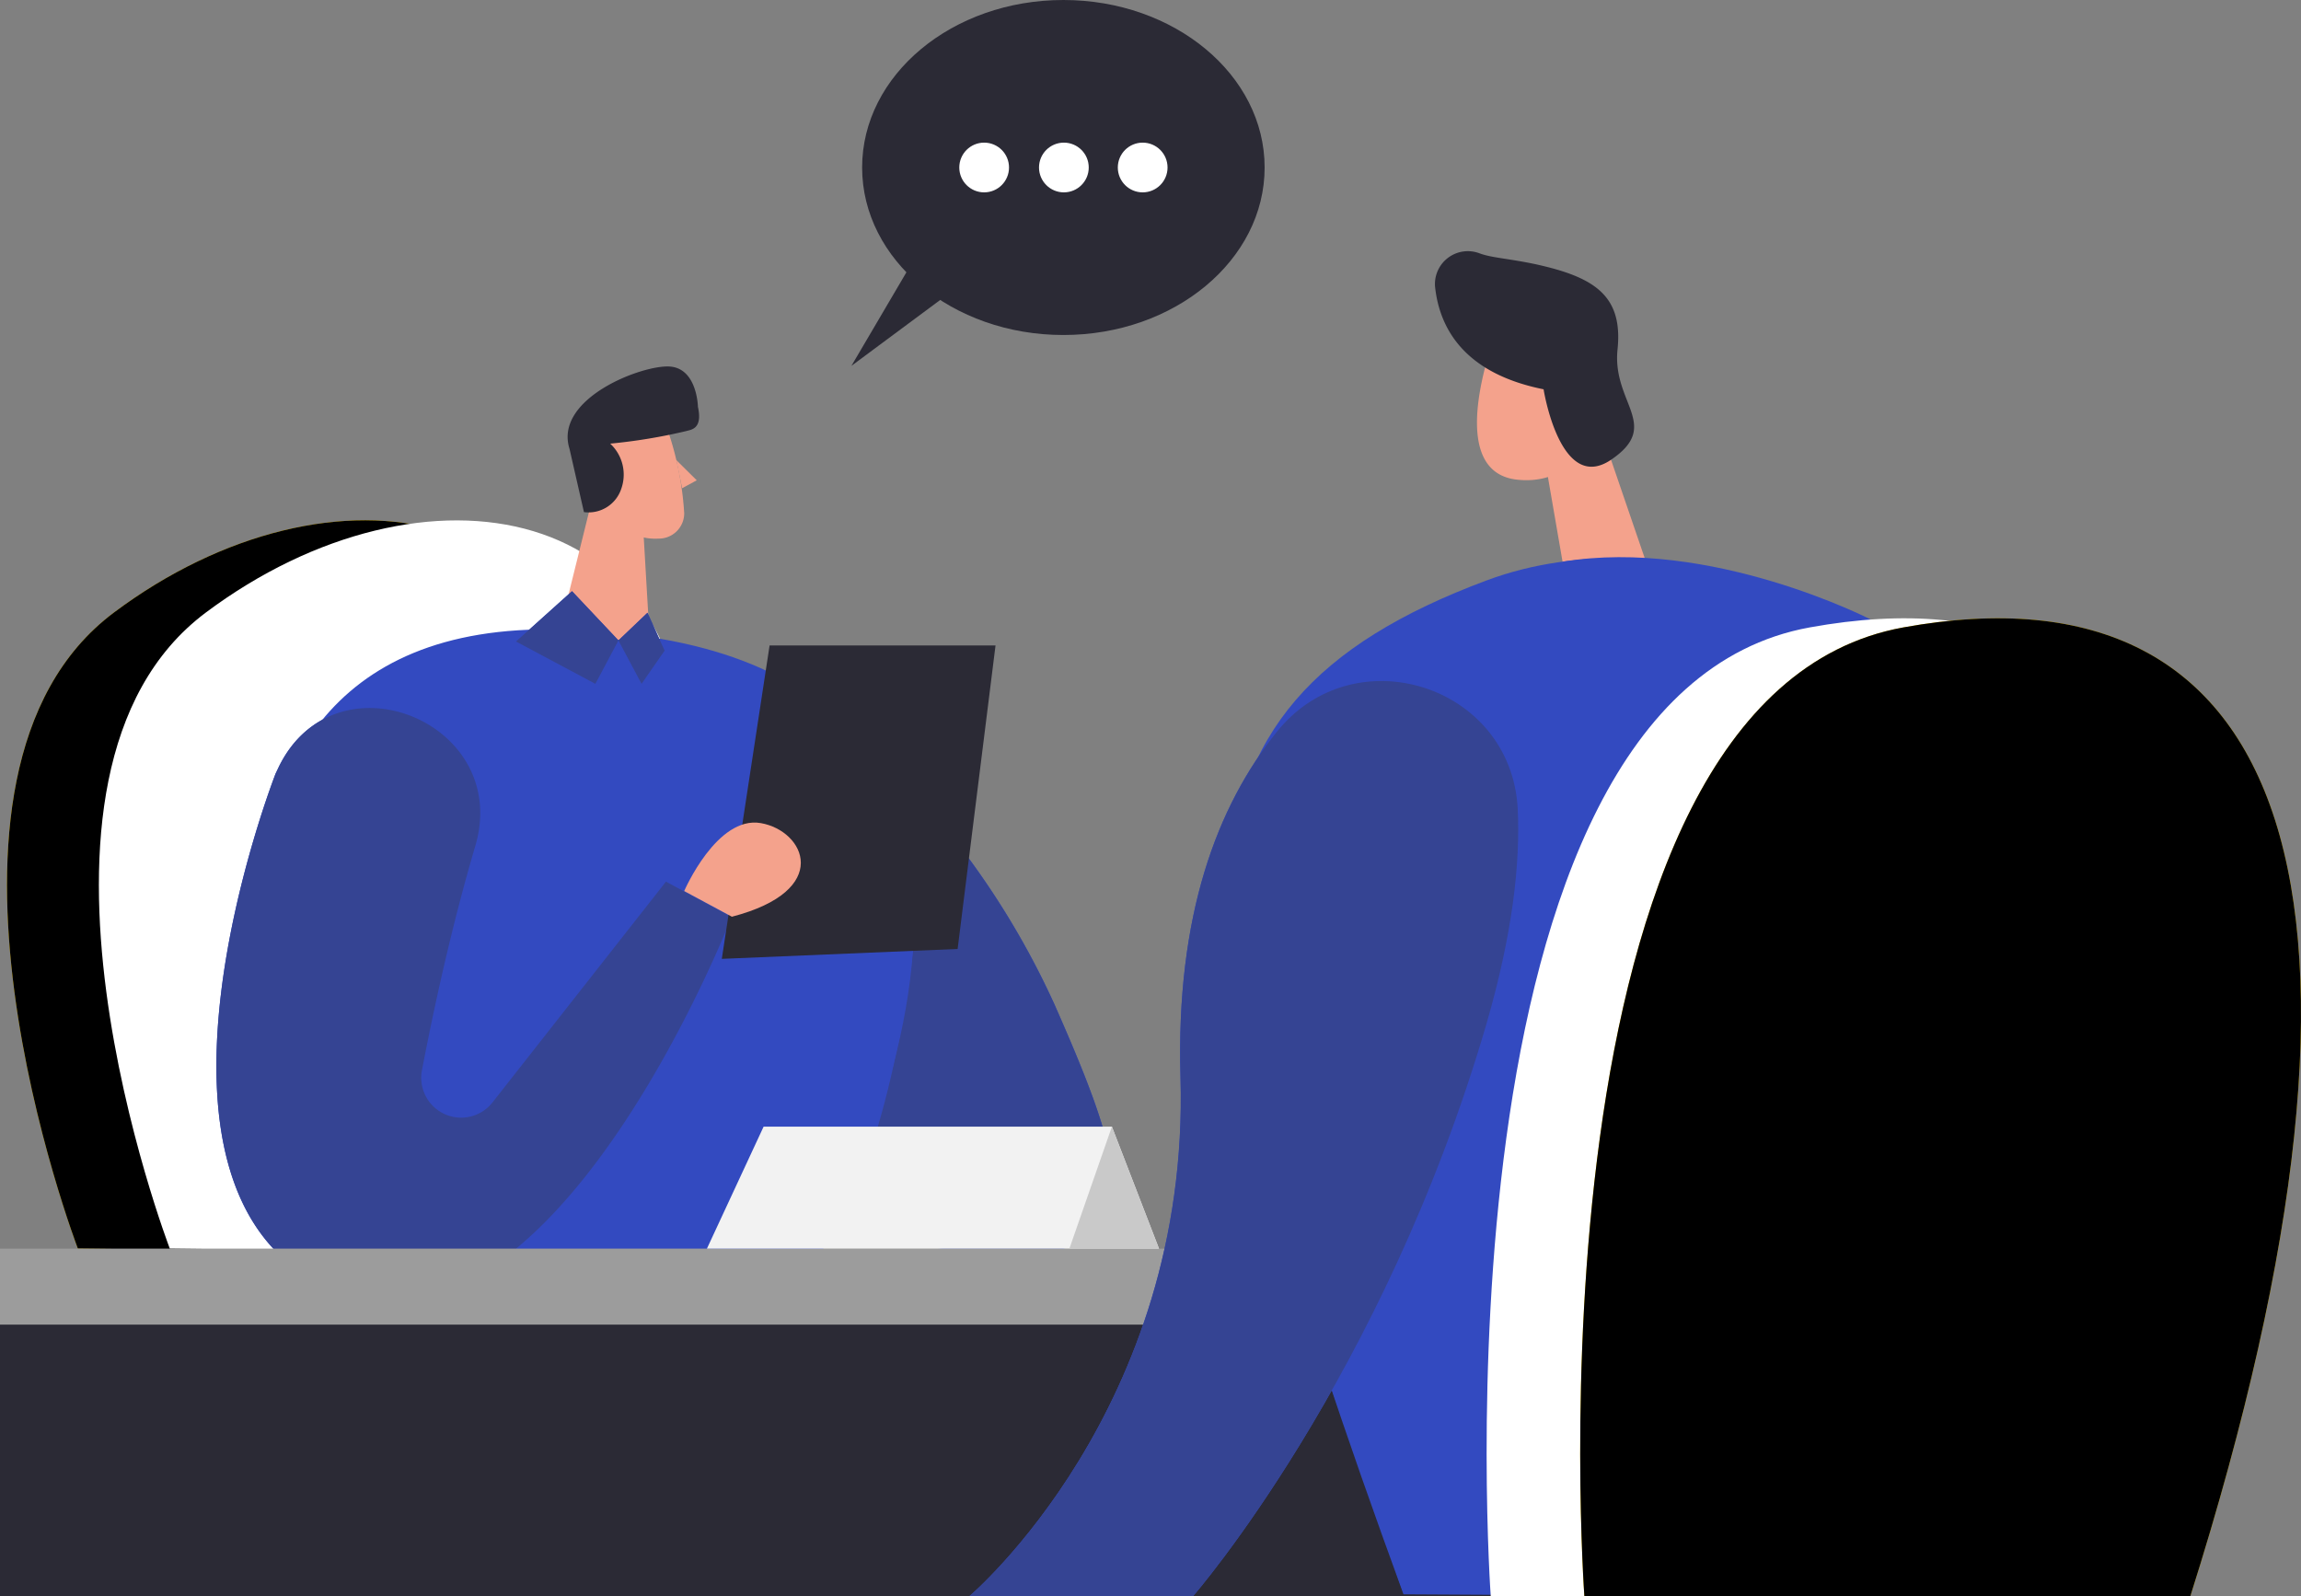 <svg xmlns="http://www.w3.org/2000/svg" width="200.336" height="138.964" viewBox="0 0 200.336 138.964"><rect x="0" y="0" width="200.336" height="138.964" fill="#808080" stroke="none"/><defs><style>.a{fill:#ffd200;}.b{fill:#fff;}.c{fill:#334ac0;}.d{fill:#354493;}.e{fill:#f4a28c;}.f{fill:#2b2a35;}.g{fill:#9c9c9c;}.h{fill:#f2f2f2;}.i{fill:#c9c9c9;}</style></defs><g transform="translate(-1433.832 -598.518)"><path class="a" d="M46.4,145.357s-15.791-41.225,3.147-55.386,43.081-9.932,41.785,15.54-2.008,40.318-2.008,40.318Z" transform="translate(1394.213 561.869)"/><path d="M46.4,145.357s-15.791-41.225,3.147-55.386,43.081-9.932,41.785,15.54-2.008,40.318-2.008,40.318Z" transform="translate(1394.213 561.869)"/><path class="b" d="M56.626,145.359s-15.8-41.225,3.147-55.386,43.088-9.907,41.829,15.565-2.014,40.318-2.014,40.318Z" transform="translate(1391.99 561.867)"/><path class="c" d="M129.261,102.833a71.246,71.246,0,0,1,19.933,25.8c7.194,16.295,9.12,23.816-9.969,21.242S116.988,126.208,129.261,102.833Z" transform="translate(1376.441 557.328)"/><path class="d" d="M129.261,102.833a71.246,71.246,0,0,1,19.933,25.8c7.194,16.295,9.12,23.816-9.969,21.242S116.988,126.208,129.261,102.833Z" transform="translate(1376.441 557.328)"/><path class="c" d="M71.888,148S53.34,93.138,94.325,94.095c52.17,1.259,22.375,54.958,22.375,54.958Z" transform="translate(1388.24 559.23)"/><path class="e" d="M111.526,71.292a27.368,27.368,0,0,1,1.416,7.181,2.209,2.209,0,0,1-2.241,2.2,4.835,4.835,0,0,1-4.595-2.65L103.9,74.6a3.959,3.959,0,0,1,.673-4.525C106.56,67.749,110.79,68.705,111.526,71.292Z" transform="translate(1380.461 564.738)"/><path class="e" d="M105.2,76.228l-3.474,14.01,7.861,1.366-.611-10.473Z" transform="translate(1380.842 563.113)"/><path class="f" d="M102.763,72l1.259,5.513a3,3,0,0,0,3.254-2.046,3.682,3.682,0,0,0-.969-3.915,48.515,48.515,0,0,0,6.6-1.089c.441-.132,1.466-.164,1.038-2.115,0,0-.057-3.311-2.417-3.506S101.385,67.6,102.763,72Z" transform="translate(1380.652 565.59)"/><path class="e" d="M114.7,75.255l1.775,1.756L115.2,77.7Z" transform="translate(1378.02 563.324)"/><ellipse class="f" cx="17.522" cy="14.583" rx="17.522" ry="14.583" transform="translate(1508.893 598.518)"/><path class="f" d="M140.412,51.207l-6.237,10.611L144.44,54.2Z" transform="translate(1373.785 568.553)"/><circle class="b" cx="2.165" cy="2.165" r="2.165" transform="translate(1517.352 610.936)"/><circle class="b" cx="2.165" cy="2.165" r="2.165" transform="translate(1524.293 610.936)"/><circle class="b" cx="2.165" cy="2.165" r="2.165" transform="translate(1531.154 610.936)"/><path class="c" d="M87.074,106.464s9.2-.9,8.434,11.228-4.179,19.593,5.092,16.15,10.177-16.15,10.177-16.15l16.641,7.068s-1.888,17.881-7.811,25.924H91.486l-13.022-12.3Z" transform="translate(1385.9 556.541)"/><path class="c" d="M68.985,107.905l-.3.629S54.547,144.6,73.088,153.221c19.335,8.944,35.3-32.206,35.3-32.206l-5.721-3.065L87.564,137.172a3.474,3.474,0,0,1-6.143-2.795c1.108-5.778,2.65-12.751,4.639-19.511C89.27,104.1,73.97,97.848,68.985,107.905Z" transform="translate(1389.146 557.328)"/><path class="d" d="M68.985,107.905l-.3.629S54.547,144.6,73.088,153.221c19.335,8.944,35.3-32.206,35.3-32.206l-5.721-3.065L87.564,137.172a3.474,3.474,0,0,1-6.143-2.795c1.108-5.778,2.65-12.751,4.639-19.511C89.27,104.1,73.97,97.848,68.985,107.905Z" transform="translate(1389.146 557.328)"/><rect class="g" width="168.958" height="6.621" transform="translate(1433.832 707.227)"/><rect class="f" width="168.958" height="23.633" transform="translate(1433.832 713.848)"/><path class="h" d="M118.1,160.025l4.934-10.618h30.324l4.1,10.618Z" transform="translate(1377.281 547.201)"/><path class="i" d="M162.124,149.407l-3.7,10.618h7.8Z" transform="translate(1368.514 547.201)"/><path class="e" d="M211.657,75.839l1.466,8.478,7.634.56-4.645-13.563Z" transform="translate(1356.939 564.182)"/><path class="e" d="M212.617,60.821a5.085,5.085,0,0,0-8.075,2.738c-1.032,3.883-1.743,9.567,2.763,10.026C214.2,74.3,215.4,65.4,215.4,65.4a9.315,9.315,0,0,0-2.782-4.582Z" transform="translate(1358.654 566.699)"/><path class="e" d="M213.339,68.989s.711-1.781,2.127-.554-.478,3.2-1.58,2.788S213.339,68.989,213.339,68.989Z" transform="translate(1356.604 564.9)"/><path class="f" d="M208.554,64.032s1.441,9.139,5.872,6.137.082-4.922.566-9.6-1.976-6.294-7.137-7.427c-2.373-.5-3.808-.554-4.853-.938a2.864,2.864,0,0,0-3.9,2.87C199.478,58.676,201.593,62.635,208.554,64.032Z" transform="translate(1359.67 568.379)"/><path class="c" d="M233.278,92.208S214.894,82,198.536,88.1c-29.776,11.1-28.127,31.066-7.232,88.271l27.422.151Z" transform="translate(1364.723 560.953)"/><path class="c" d="M207.719,86.445s1.762,4.355-1.259,16.993-18.819,55.115-18.819,55.115l6.25,17.768h9.976l30.67-84.847S220.64,84.317,207.719,86.445Z" transform="translate(1362.16 560.977)"/><path class="b" d="M205.2,177.982s-5.633-78.277,27.775-84.338,44.516,22.658,24.987,84.338Z" transform="translate(1358.422 559.498)"/><path class="a" d="M215.618,177.982s-5.664-78.277,27.775-84.338,44.516,22.658,24.987,84.338Z" transform="translate(1356.156 559.498)"/><path class="f" d="M123.914,95.876l-4.16,27.284,20.531-.862,3.3-26.422Z" transform="translate(1376.922 558.84)"/><path d="M215.618,177.982s-5.664-78.277,27.775-84.338,44.516,22.658,24.987,84.338Z" transform="translate(1356.156 559.498)"/><path class="e" d="M115.572,121.539s2.839-6.583,6.671-5.916,6.294,5.86-2.518,8.151Z" transform="translate(1377.83 554.557)"/><path class="c" d="M96.857,94.216l4.878-4.381,4.041,4.286L103.768,97.9Z" transform="translate(1381.9 560.154)"/><path class="c" d="M108.253,94.643l2.53-2.411,1.492,3.3-2.008,2.889Z" transform="translate(1379.422 559.633)"/><path class="d" d="M96.857,94.216l4.878-4.381,4.041,4.286L103.768,97.9Z" transform="translate(1381.9 560.154)"/><path class="d" d="M108.253,94.643l2.53-2.411,1.492,3.3-2.008,2.889Z" transform="translate(1379.422 559.633)"/><path class="c" d="M195.041,110.947c-.566-10.75-14.212-15.105-20.959-6.709-5.218,6.476-8.811,16.012-8.4,30.078.85,28.908-18.372,45.184-18.372,45.184h19.467s16.572-19.014,25.566-49.9C194.594,121.811,195.274,115.712,195.041,110.947Z" transform="translate(1370.93 557.98)"/><path class="d" d="M195.041,110.947c-.566-10.75-14.212-15.105-20.959-6.709-5.218,6.476-8.811,16.012-8.4,30.078.85,28.908-18.372,45.184-18.372,45.184h19.467s16.572-19.014,25.566-49.9C194.594,121.811,195.274,115.712,195.041,110.947Z" transform="translate(1370.93 557.98)"/></g></svg>